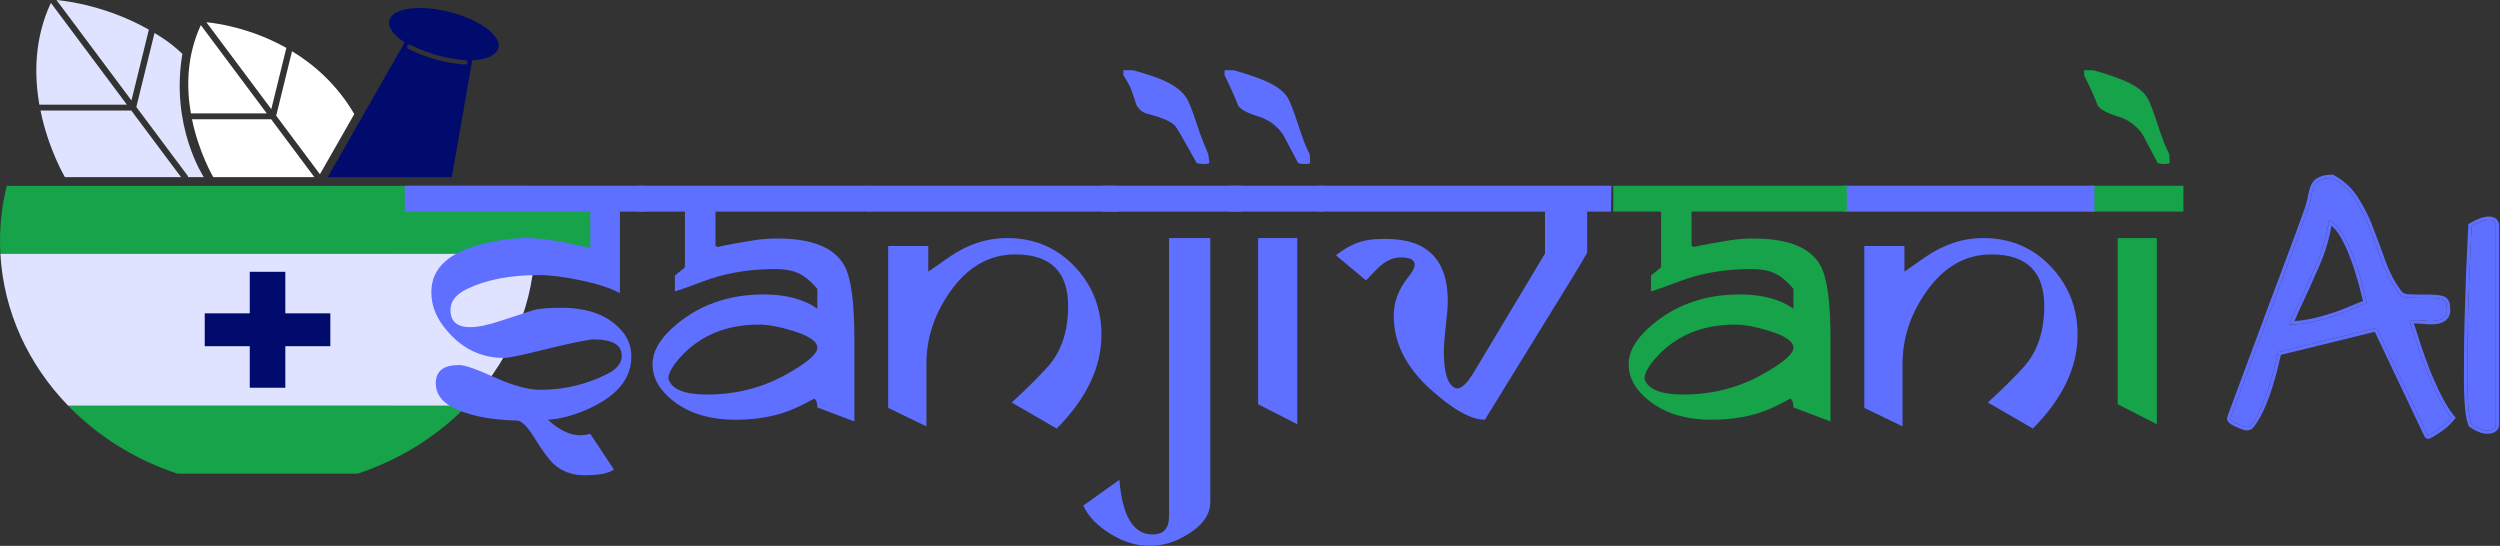 <svg width="229" height="50" viewBox="0 0 229 50" fill="none" xmlns="http://www.w3.org/2000/svg">
<rect x="0" y="0" width="229" height="50" fill="#333333" stroke="none"/>
<g clip-path="url(#clip0_1303_1056)">
<path d="M35.883 23.199H10.869V37.159H35.883V23.199Z" fill="#000B6D"/>
</g>
<path d="M48.979 23.251C49 22.861 49.015 22.47 49.015 22.075C49.015 20.339 48.796 18.651 48.395 17.026H0.62C0.219 18.651 0 20.339 0 22.075C0 22.47 0.015 22.861 0.037 23.251H48.979Z" fill="#16A34A"/>
<path d="M6.242 37.161C8.938 39.941 12.365 42.103 16.247 43.386H32.764C36.645 42.103 40.073 39.941 42.769 37.161H6.242Z" fill="#16A34A"/>
<path d="M18.904 2.036C19.945 2.139 23.023 2.585 26.23 4.388L24.852 9.999L18.904 2.036ZM25.299 10.598L29.304 15.961L32.454 10.447C30.878 7.769 28.809 5.942 26.75 4.692L25.299 10.598ZM24.836 10.922H17.586C18.226 14.032 19.539 16.228 19.539 16.228H28.799L24.836 10.922ZM24.436 10.386L18.396 2.299C17.096 5.111 17.068 7.983 17.485 10.386H24.436Z" fill="white"/>
<path d="M41.28 1.122C38.526 0.397 36.016 0.71 35.673 1.821C35.477 2.457 36.039 3.217 37.07 3.887L30.02 16.229H41.384L43.256 5.521C44.527 5.458 45.449 5.085 45.646 4.444C45.989 3.334 44.034 1.846 41.28 1.122ZM42.597 5.914C42.59 5.914 42.584 5.914 42.578 5.914C39.56 5.676 37.477 4.503 37.389 4.453C37.287 4.395 37.256 4.271 37.319 4.177C37.382 4.083 37.516 4.053 37.618 4.112C37.638 4.123 39.706 5.285 42.615 5.514C42.734 5.523 42.823 5.621 42.813 5.731C42.803 5.836 42.709 5.914 42.597 5.914Z" fill="#000B6D"/>
<path d="M6.243 37.161H42.77C46.388 33.43 48.682 28.585 48.978 23.25H0.035C0.331 28.585 2.625 33.43 6.243 37.161ZM22.877 28.701V24.894H26.136V28.701H30.259V31.71H26.136V35.517H22.877V31.71H18.754V28.701H22.877Z" fill="#E0E3FF"/>
<path d="M13.635 2.715C9.898 0.603 6.307 0.108 5.17 0L12.042 9.201L13.635 2.715Z" fill="#E0E3FF"/>
<path d="M4.66 0.263C3.148 3.505 3.12 6.822 3.606 9.588H11.624L4.66 0.263Z" fill="#E0E3FF"/>
<path d="M16.707 4.925C15.728 4.036 15.174 3.636 14.154 3.02L12.488 9.8L17.175 16.076C17.21 16.123 17.221 16.176 17.221 16.228H18.674C18.674 16.228 15.581 11.599 16.707 4.925Z" fill="#E0E3FF"/>
<path d="M3.709 10.123C4.437 13.699 5.949 16.228 5.949 16.228H16.585L12.025 10.123H3.709Z" fill="#E0E3FF"/>
<path d="M47.627 18.78H55.131V22.998H47.627V18.78Z" fill="#16A34A"/>
<path d="M198.742 14.945C198.685 14.998 198.521 15.024 198.251 15.024C198.023 15.024 197.824 14.998 197.653 14.945L196.265 12.323C195.696 11.495 194.92 10.936 193.938 10.647C192.97 10.345 192.372 10.016 192.145 9.661C191.931 9.057 191.518 8.13 190.906 6.881V6.428H191.739C192.835 6.743 193.724 7.039 194.408 7.315C195.532 7.775 196.286 8.307 196.671 8.912C196.884 9.241 197.212 10.082 197.653 11.436C198.066 12.711 198.414 13.598 198.699 14.097C198.728 14.334 198.742 14.616 198.742 14.945ZM200.001 19.381H191.312V17.015H200.001V19.381ZM197.567 38.861L193.981 37.027V21.806H197.567V38.861Z" fill="#16A34A"/>
<path d="M191.844 19.381H168.893V17.015H191.844V19.381ZM187.254 28.036C187.254 24.881 185.638 23.304 182.407 23.304C180.016 23.304 178.016 24.461 176.408 26.774C174.984 28.825 174.273 31.006 174.273 33.32V39.057L170.771 37.362V22.535H174.444V24.881L176.344 23.56C178.023 22.39 179.795 21.806 181.66 21.806C184.194 21.806 186.293 22.713 187.958 24.526C189.524 26.235 190.307 28.279 190.307 30.658C190.307 33.642 188.94 36.507 186.208 39.254L182.087 36.869C183.368 35.699 184.457 34.621 185.354 33.635C186.62 32.242 187.254 30.375 187.254 28.036Z" fill="#5f6fff"/>
<path d="M169.168 19.381H154.949V22.535C155.006 22.535 155.063 22.561 155.12 22.614C155.177 22.667 155.227 22.693 155.269 22.693C155.155 22.693 155.091 22.686 155.077 22.673C155.077 22.607 156.138 22.397 158.258 22.042C159.041 21.911 159.817 21.845 160.585 21.845C163.788 21.845 165.845 22.673 166.756 24.329C167.368 25.433 167.674 27.661 167.674 31.013V38.604C167.375 38.498 166.243 38.071 164.279 37.322C164.279 36.901 164.187 36.632 164.002 36.514C163.247 36.921 162.628 37.23 162.144 37.44C160.607 38.111 158.821 38.446 156.785 38.446C153.981 38.446 151.818 37.631 150.295 36.001C149.555 35.212 149.185 34.332 149.185 33.359C149.185 32.268 149.768 31.184 150.935 30.106C153.198 28.016 156.009 26.971 159.369 26.971C161.404 26.971 163.041 27.405 164.279 28.273V26.459C163.653 25.723 163.041 25.23 162.443 24.98C161.859 24.73 161.055 24.619 160.03 24.645C157.739 24.684 155.639 25.072 153.732 25.808C152.878 26.137 152.045 26.432 151.234 26.695V25.236C151.419 25.092 151.69 24.875 152.045 24.586C152.102 24.52 152.138 24.48 152.152 24.467V19.381H147.775V17.015H169.168V19.381ZM164.279 31.861C164.279 31.282 163.532 30.763 162.037 30.303C160.799 29.922 159.767 29.732 158.942 29.732C155.938 29.732 153.533 30.73 151.725 32.728C150.999 33.53 150.636 34.187 150.636 34.7C150.935 35.659 152.109 36.139 154.159 36.139C156.807 36.139 159.226 35.528 161.418 34.306C163.325 33.241 164.279 32.426 164.279 31.861Z" fill="#16A34A"/>
<path d="M147.607 17.015L147.564 19.381H145.386V23.146C145.13 23.619 144.532 24.619 143.593 26.143L136.014 38.446C134.747 38.446 133.089 37.519 131.039 35.666C128.79 33.642 127.666 31.394 127.666 28.923C127.666 27.661 128.107 26.485 128.989 25.394C129.388 24.895 129.587 24.52 129.587 24.27C129.587 23.81 129.167 23.58 128.327 23.58C127.701 23.58 127.096 23.817 126.513 24.29C126.299 24.461 125.837 24.927 125.125 25.69L122.371 23.383C123.31 22.647 124.228 22.193 125.125 22.023C125.566 21.93 126.136 21.884 126.833 21.884C130.69 21.845 132.619 23.744 132.619 27.582C132.619 28.095 132.555 28.864 132.427 29.889C132.313 30.914 132.256 31.683 132.256 32.196C132.256 34.273 132.654 35.403 133.452 35.587C133.893 35.587 134.412 35.088 135.01 34.089L141.522 23.225V19.381H120.77V17.015H147.607Z" fill="#5f6fff"/>
<path d="M120.003 14.945C119.947 14.998 119.783 15.024 119.512 15.024C119.285 15.024 119.085 14.998 118.915 14.945L117.527 12.323C116.958 11.495 116.182 10.936 115.2 10.647C114.232 10.345 113.634 10.016 113.406 9.661C113.193 9.057 112.78 8.13 112.168 6.881V6.428H113.001C114.097 6.743 114.986 7.039 115.669 7.315C116.794 7.775 117.548 8.307 117.933 8.912C118.146 9.241 118.473 10.082 118.915 11.436C119.327 12.711 119.676 13.598 119.961 14.097C119.989 14.334 120.003 14.616 120.003 14.945ZM121.263 19.381H112.574V17.015H121.263V19.381ZM118.829 38.861L115.242 37.027V21.806H118.829V38.861Z" fill="#5f6fff"/>
<path d="M110.777 14.945C110.692 14.998 110.528 15.024 110.286 15.024C110.072 15.024 109.852 14.998 109.624 14.945C108.5 12.908 107.845 11.777 107.66 11.554C107.347 11.16 106.5 10.785 105.119 10.43C104.692 10.325 104.358 10.069 104.116 9.661C104.002 9.293 103.817 8.754 103.561 8.044C103.361 7.637 103.141 7.249 102.899 6.881V6.428H103.774C104.956 6.756 105.852 7.052 106.464 7.315C107.518 7.762 108.258 8.314 108.685 8.971C108.912 9.326 109.24 10.161 109.667 11.475C109.852 12.08 110.186 12.954 110.67 14.097C110.741 14.492 110.777 14.774 110.777 14.945ZM113.787 19.381H100.935V17.015H113.787V19.381ZM110.862 45.998C110.862 47.299 109.93 48.416 108.066 49.349C107.197 49.783 106.258 50 105.247 50C104.08 50 102.899 49.632 101.703 48.896C100.508 48.16 99.682 47.299 99.227 46.313L102.536 43.947C102.806 47.286 103.817 48.955 105.568 48.955C106.578 48.955 107.083 48.403 107.083 47.299V21.806H110.862V45.998Z" fill="#5f6fff"/>
<path d="M102.43 19.381H79.478V17.015H102.43V19.381ZM97.84 28.036C97.84 24.881 96.224 23.304 92.993 23.304C90.602 23.304 88.602 24.461 86.994 26.774C85.57 28.825 84.859 31.006 84.859 33.32V39.057L81.357 37.362V22.535H85.03V24.881L86.93 23.56C88.609 22.39 90.381 21.806 92.246 21.806C94.779 21.806 96.879 22.713 98.544 24.526C100.11 26.235 100.893 28.279 100.893 30.658C100.893 33.642 99.526 36.507 96.793 39.254L92.673 36.869C93.954 35.699 95.043 34.621 95.939 33.635C97.206 32.242 97.84 30.375 97.84 28.036Z" fill="#5f6fff"/>
<path d="M79.756 19.381H65.537V22.535C65.594 22.535 65.651 22.561 65.708 22.614C65.765 22.667 65.814 22.693 65.857 22.693C65.743 22.693 65.679 22.686 65.665 22.673C65.665 22.607 66.725 22.397 68.846 22.042C69.629 21.911 70.405 21.845 71.173 21.845C74.376 21.845 76.433 22.673 77.344 24.329C77.956 25.433 78.262 27.661 78.262 31.013V38.604C77.963 38.498 76.831 38.071 74.867 37.322C74.867 36.901 74.774 36.632 74.589 36.514C73.835 36.921 73.216 37.23 72.732 37.44C71.195 38.111 69.408 38.446 67.373 38.446C64.569 38.446 62.406 37.631 60.883 36.001C60.142 35.212 59.772 34.332 59.772 33.359C59.772 32.268 60.356 31.184 61.523 30.106C63.786 28.016 66.597 26.971 69.956 26.971C71.992 26.971 73.629 27.405 74.867 28.273V26.459C74.241 25.723 73.629 25.23 73.031 24.98C72.447 24.73 71.643 24.619 70.618 24.645C68.327 24.684 66.227 25.072 64.32 25.808C63.466 26.137 62.633 26.432 61.822 26.695V25.236C62.007 25.092 62.278 24.875 62.633 24.586C62.69 24.52 62.726 24.48 62.74 24.467V19.381H58.363V17.015H79.756V19.381ZM74.867 31.861C74.867 31.282 74.12 30.763 72.625 30.303C71.387 29.922 70.355 29.732 69.529 29.732C66.526 29.732 64.121 30.73 62.313 32.728C61.587 33.53 61.224 34.187 61.224 34.7C61.523 35.659 62.697 36.139 64.747 36.139C67.394 36.139 69.814 35.528 72.006 34.306C73.913 33.241 74.867 32.426 74.867 31.861Z" fill="#5f6fff"/>
<path d="M59.111 19.381H56.784V26.853C55.944 26.393 54.735 25.999 53.155 25.67C51.675 25.355 50.394 25.197 49.312 25.197C46.707 25.197 44.522 25.624 42.757 26.478C41.761 26.965 41.263 27.602 41.263 28.391C41.263 29.442 41.861 29.968 43.056 29.968C43.782 29.968 44.729 29.771 45.896 29.377C46.65 29.127 47.618 28.811 48.799 28.43C49.297 28.273 50.18 28.194 51.447 28.194C53.909 28.194 55.745 28.897 56.955 30.303C57.539 30.974 57.831 31.762 57.831 32.669C57.831 34.759 56.407 36.402 53.56 37.598C52.379 38.098 51.255 38.38 50.187 38.446C51.212 39.392 52.187 39.865 53.112 39.865C53.411 39.865 53.731 39.826 54.073 39.747L56.229 43C55.788 43.355 54.884 43.533 53.518 43.533C52.407 43.533 51.468 43.184 50.7 42.488C50.287 42.106 49.703 41.311 48.949 40.102C48.308 39.064 47.775 38.538 47.347 38.525C44.714 38.459 42.686 38.019 41.263 37.204C40.366 36.691 39.918 35.988 39.918 35.094C39.918 33.99 40.629 33.438 42.053 33.438C42.579 33.438 43.675 33.819 45.341 34.582C47.02 35.331 48.401 35.705 49.483 35.705C51.646 35.705 53.674 35.232 55.567 34.286C56.492 33.826 56.955 33.261 56.955 32.59C56.955 31.591 56.101 31.092 54.393 31.092C53.867 31.092 52.166 31.447 49.29 32.157C47.597 32.577 46.558 32.787 46.173 32.787C43.91 32.787 42.046 31.802 40.58 29.83C39.868 28.884 39.512 27.865 39.512 26.774C39.498 24.553 41.142 23.054 44.444 22.279C45.796 21.963 47.07 21.806 48.266 21.806C49.632 21.806 51.568 22.114 54.073 22.732V19.381H37.078V17.015H59.111V19.381Z" fill="#5f6fff"/>
<path d="M228.617 38.863C228.617 39.238 228.352 39.425 227.823 39.425C227.426 39.425 226.952 39.238 226.401 38.863C226.136 38.268 226.004 36.846 226.004 34.597C226.004 32.348 226.026 30.496 226.07 29.041C226.114 27.564 226.158 26.208 226.202 24.973C226.335 22.283 226.401 20.861 226.401 20.707C227.04 20.332 227.569 20.145 227.988 20.145C228.407 20.145 228.617 20.332 228.617 20.707V38.863Z" fill="#5f6fff"/>
<path d="M221.605 27.288H222.531C222.906 27.288 223.259 27.321 223.589 27.387C223.942 27.454 224.118 27.696 224.118 28.115C224.273 28.997 223.755 29.427 222.564 29.405C222.233 29.383 221.925 29.361 221.638 29.339C221.373 29.317 221.153 29.317 220.977 29.339C220.8 29.339 220.723 29.394 220.745 29.504C220.966 30.143 221.197 30.86 221.44 31.654C221.704 32.447 221.991 33.241 222.299 34.035C223.093 35.997 223.843 37.408 224.548 38.268C224.174 38.731 223.733 39.117 223.225 39.426C222.74 39.734 222.476 39.889 222.432 39.889C222.41 39.889 222.388 39.877 222.366 39.855L217.703 30.033L208.674 32.249L208.343 33.638C207.704 36.173 206.987 37.937 206.194 38.929C206.061 39.15 205.786 39.172 205.367 38.996C204.661 38.731 204.309 38.511 204.309 38.334C204.309 38.29 204.54 37.651 205.003 36.416C205.466 35.181 205.929 33.936 206.392 32.679C206.877 31.4 207.373 30.066 207.88 28.677C208.409 27.288 208.906 25.965 209.369 24.709C209.832 23.452 210.25 22.328 210.625 21.335C211 20.321 211.265 19.594 211.419 19.153C211.573 18.69 211.673 18.293 211.717 17.962C211.783 17.609 211.871 17.312 211.981 17.069C212.202 16.562 212.753 16.309 213.635 16.309C214.583 16.838 215.31 17.532 215.817 18.392C216.347 19.23 216.788 20.134 217.14 21.104C217.515 22.074 217.879 23.055 218.232 24.047C218.584 25.04 219.058 25.943 219.654 26.759C219.852 27.068 220.15 27.233 220.547 27.255C220.944 27.277 221.296 27.288 221.605 27.288ZM213.337 20.145C213.161 21.49 212.764 22.868 212.147 24.279C211.529 25.69 211.033 26.792 210.658 27.586C210.284 28.358 209.964 29.074 209.699 29.736C211.198 29.736 213.039 29.295 215.222 28.413C215.773 28.17 216.303 27.95 216.81 27.751C215.773 23.32 214.616 20.784 213.337 20.145Z" fill="#5f6fff"/>
<path d="M228.616 20.706C228.616 20.331 228.407 20.144 227.988 20.144C227.569 20.144 227.04 20.331 226.4 20.706C226.4 20.861 226.334 22.283 226.202 24.973C226.158 26.207 226.114 27.563 226.07 29.04C226.026 30.495 226.003 32.347 226.003 34.596C226.003 36.845 226.136 38.267 226.4 38.863C226.952 39.237 227.426 39.425 227.822 39.425C228.352 39.425 228.616 39.237 228.616 38.863V20.706ZM228.924 38.863C228.924 39.132 228.822 39.375 228.595 39.536C228.387 39.683 228.114 39.733 227.822 39.733C227.335 39.733 226.799 39.505 226.227 39.117L226.155 39.069L226.119 38.987C225.965 38.64 225.862 38.092 225.796 37.377C225.729 36.653 225.695 35.725 225.695 34.596C225.695 32.346 225.717 30.491 225.761 29.031C225.806 27.554 225.85 26.197 225.894 24.962V24.957C226.026 22.26 226.092 20.851 226.092 20.706V20.53L226.244 20.44C226.899 20.056 227.487 19.836 227.988 19.836C228.237 19.836 228.481 19.891 228.664 20.055C228.854 20.225 228.924 20.462 228.924 20.706V38.863Z" fill="#5f6fff"/>
<path d="M211.716 17.962C211.672 18.293 211.573 18.689 211.419 19.152C211.264 19.593 211 20.321 210.625 21.335C210.25 22.327 209.831 23.452 209.368 24.708C208.905 25.965 208.409 27.288 207.88 28.677C207.373 30.066 206.877 31.4 206.392 32.678C205.929 33.935 205.466 35.181 205.003 36.416C204.54 37.65 204.308 38.29 204.308 38.334C204.308 38.51 204.661 38.731 205.366 38.995C205.785 39.172 206.061 39.15 206.193 38.929C206.987 37.937 207.704 36.173 208.343 33.638L208.674 32.249L217.702 30.033L222.365 39.855C222.387 39.877 222.409 39.888 222.431 39.888C222.475 39.888 222.74 39.734 223.225 39.425C223.732 39.117 224.173 38.731 224.548 38.268C223.842 37.408 223.093 35.997 222.299 34.035C221.99 33.241 221.704 32.447 221.439 31.653C221.197 30.86 220.965 30.143 220.745 29.504C220.723 29.393 220.8 29.338 220.976 29.338C221.153 29.316 221.373 29.316 221.638 29.338C221.924 29.36 222.233 29.382 222.564 29.404C223.754 29.427 224.272 28.997 224.118 28.115C224.118 27.696 223.942 27.453 223.589 27.387C223.258 27.321 222.905 27.288 222.531 27.288V26.98C222.923 26.98 223.296 27.015 223.649 27.085H223.647C223.884 27.13 224.092 27.242 224.235 27.438C224.368 27.621 224.419 27.846 224.423 28.083C224.506 28.583 224.408 29.031 224.041 29.335C223.696 29.622 223.175 29.724 222.558 29.713H222.543V29.711C222.211 29.689 221.901 29.667 221.614 29.645H221.612C221.412 29.628 221.247 29.629 221.113 29.637C221.31 30.218 221.517 30.857 221.731 31.556C221.993 32.343 222.278 33.131 222.585 33.919L222.878 34.625C223.557 36.209 224.195 37.352 224.785 38.072L224.945 38.266L224.787 38.462C224.391 38.95 223.924 39.357 223.389 39.684C223.146 39.839 222.955 39.958 222.818 40.038C222.75 40.078 222.691 40.111 222.643 40.135C222.62 40.146 222.595 40.158 222.57 40.168C222.558 40.172 222.5 40.196 222.431 40.196C222.299 40.196 222.203 40.129 222.147 40.073L222.11 40.035L222.087 39.987L217.531 30.391L208.928 32.503L208.642 33.708V33.713C208.001 36.255 207.271 38.075 206.434 39.121L206.431 39.12C206.308 39.3 206.127 39.4 205.912 39.418C205.707 39.434 205.484 39.376 205.258 39.282C204.899 39.148 204.611 39.019 204.409 38.893C204.308 38.83 204.216 38.76 204.144 38.679C204.075 38.601 204 38.483 204 38.334C204 38.289 204.011 38.248 204.012 38.245C204.016 38.231 204.02 38.215 204.024 38.202C204.033 38.172 204.045 38.134 204.06 38.09C204.09 38.002 204.134 37.876 204.192 37.716C204.309 37.395 204.483 36.925 204.714 36.307C205.177 35.073 205.64 33.828 206.103 32.572L206.105 32.569C206.589 31.292 207.085 29.959 207.591 28.572L207.593 28.567C208.122 27.179 208.617 25.857 209.079 24.602C209.543 23.345 209.961 22.22 210.336 21.227C210.711 20.213 210.975 19.488 211.128 19.05C211.278 18.6 211.371 18.225 211.411 17.921L211.413 17.905L211.716 17.962ZM213.337 20.145C214.615 20.784 215.773 23.319 216.809 27.751C216.302 27.949 215.773 28.17 215.222 28.412C213.039 29.294 211.198 29.735 209.699 29.735C209.963 29.074 210.283 28.357 210.658 27.585C211.033 26.792 211.529 25.689 212.146 24.278C212.763 22.867 213.16 21.489 213.337 20.145ZM213.567 20.674C213.361 21.894 212.982 23.137 212.429 24.402C211.811 25.814 211.313 26.919 210.936 27.716L210.934 27.719C210.645 28.316 210.393 28.881 210.171 29.409C211.529 29.328 213.172 28.908 215.106 28.127C215.568 27.924 216.015 27.737 216.447 27.564C215.949 25.481 215.428 23.846 214.884 22.653C214.44 21.681 213.995 21.04 213.567 20.674ZM222.531 26.98V27.288H221.605V26.98H222.531ZM213.714 16L213.785 16.039C214.773 16.591 215.54 17.32 216.077 18.228L216.466 18.883C216.837 19.549 217.156 20.252 217.426 20.992H217.427C217.803 21.965 218.168 22.949 218.521 23.943C218.865 24.908 219.325 25.786 219.901 26.577L219.913 26.592H219.912C220.052 26.81 220.255 26.931 220.563 26.948C220.955 26.97 221.303 26.98 221.605 26.98V27.288C221.296 27.288 220.943 27.277 220.546 27.255C220.149 27.233 219.852 27.067 219.653 26.759C219.058 25.943 218.584 25.039 218.231 24.047C217.878 23.055 217.515 22.074 217.14 21.104C216.787 20.133 216.346 19.23 215.817 18.392C215.31 17.532 214.582 16.837 213.634 16.308C212.752 16.308 212.201 16.562 211.981 17.069C211.871 17.311 211.782 17.609 211.716 17.962L211.414 17.905C211.483 17.538 211.576 17.216 211.698 16.945C211.993 16.267 212.711 16 213.634 16H213.714Z" fill="#5f6fff"/>
<defs>
<clipPath id="clip0_1303_1056">
<rect width="25.013" height="13.96" fill="white" transform="translate(10.869 23.199)"/>
</clipPath>
</defs>
</svg>
